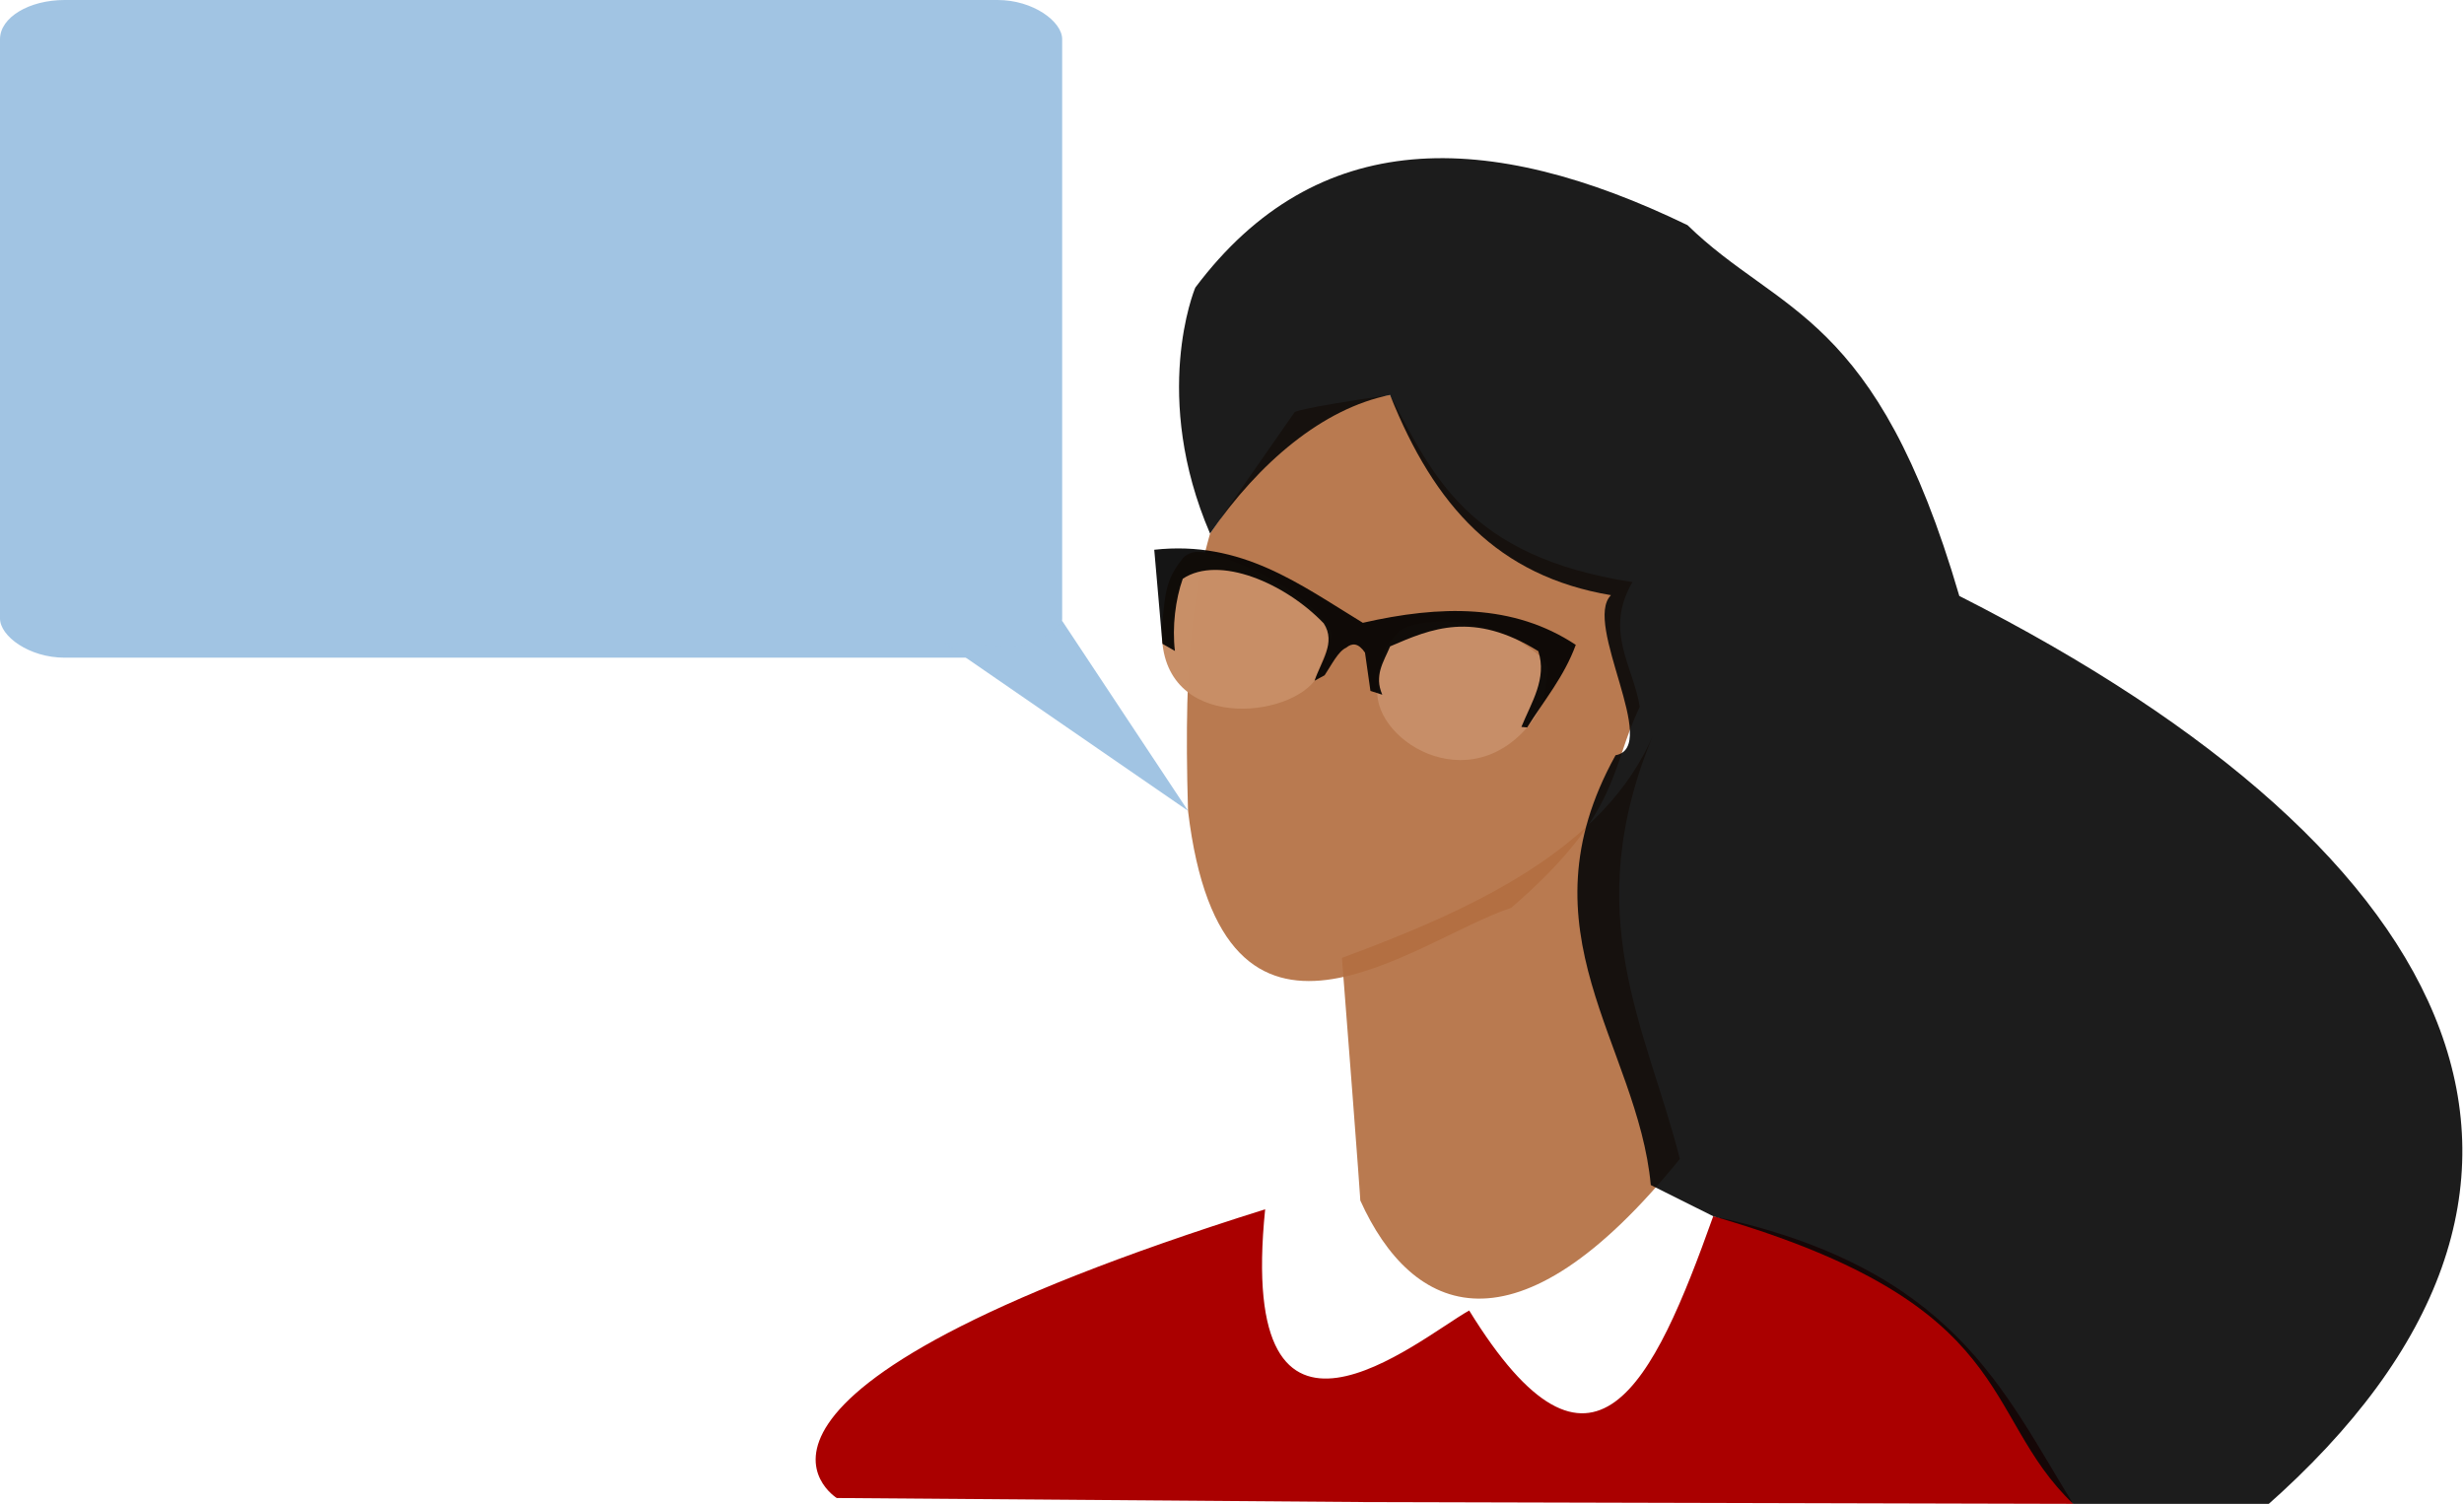 <?xml version="1.0" encoding="UTF-8" standalone="no"?>
<!-- Created with Inkscape (http://www.inkscape.org/) -->

<svg
   xmlns:dc="http://purl.org/dc/elements/1.1/"
   xmlns:cc="http://creativecommons.org/ns#"
   xmlns:rdf="http://www.w3.org/1999/02/22-rdf-syntax-ns#"
   xmlns:svg="http://www.w3.org/2000/svg"
   xmlns="http://www.w3.org/2000/svg"
   xmlns:sodipodi="http://sodipodi.sourceforge.net/DTD/sodipodi-0.dtd"
   xmlns:inkscape="http://www.inkscape.org/namespaces/inkscape"
   width="276.29mm"
   height="168.631mm"
   viewBox="0 0 276.29 168.631"
   version="1.1"
   id="svg9988"
   inkscape:version="0.92.4 (5da689c313, 2019-01-14)"
   sodipodi:docname="human.svg">
  <defs
     id="defs9982">
    <meshgradient
       inkscape:collect="always"
       id="meshgradient10840"
       gradientUnits="userSpaceOnUse"
       x="214.967"
       y="132.092"
       gradientTransform="matrix(2.408,8.8678136e-8,-8.8678135e-8,2.408,-343.045,-223.348)">
      <meshrow
         id="meshrow10842">
        <meshpatch
           id="meshpatch10844">
          <stop
             path="c 0.223,-0.302  0.586,-0.302  0.809,0"
             style="stop-color:#ffffff;stop-opacity:1"
             id="stop10846" />
          <stop
             path="c 0.223,0.302  0.223,0.792  0,1.094"
             style="stop-color:#ffaaee;stop-opacity:1"
             id="stop10848" />
          <stop
             path="c -0.223,0.302  -0.586,0.302  -0.809,0"
             style="stop-color:#ffffff;stop-opacity:1"
             id="stop10850" />
          <stop
             path="c -0.223,-0.302  -0.223,-0.792  0,-1.094"
             style="stop-color:#ffaaee;stop-opacity:1"
             id="stop10852" />
        </meshpatch>
      </meshrow>
    </meshgradient>
  </defs>
  <sodipodi:namedview
     id="base"
     pagecolor="#ffffff"
     bordercolor="#666666"
     borderopacity="1.0"
     inkscape:pageopacity="0.0"
     inkscape:pageshadow="2"
     inkscape:zoom="0.7"
     inkscape:cx="268.20033"
     inkscape:cy="372.77137"
     inkscape:document-units="mm"
     inkscape:current-layer="layer1"
     showgrid="false"
     inkscape:window-width="1920"
     inkscape:window-height="1017"
     inkscape:window-x="-8"
     inkscape:window-y="-8"
     inkscape:window-maximized="1" />
  <g
     inkscape:label="Layer 1"
     inkscape:groupmode="layer"
     id="layer1"
     transform="translate(66.482,-80.625)">
    <path
       style="fill:#b36f41;fill-opacity:0.915;stroke:none;stroke-width:1.634px;stroke-linecap:butt;stroke-linejoin:miter;stroke-opacity:1"
       d="m 89.383,124.911 c -10.708,1.554 -10.708,1.943 -10.708,1.943 l -9.472,13.6 c -1.582,5.709 -3.044,12.16 -2.471,31.086 3.887,32.525 25.463,14.414 36.242,10.88 12.371,-10.685 11.055,-15.631 14.414,-22.537 -0.732,-4.555 -4.028,-8.505 -0.824,-13.989 -18.586,-2.846 -22.438,-12.109 -27.181,-20.983 z"
       id="path9940"
        class="human_path"
       inkscape:connector-curvature="0"
       sodipodi:nodetypes="cccccccc" />
    <path
       style="fill:#b36f41;fill-opacity:0.915;stroke:none;stroke-width:1.634px;stroke-linecap:butt;stroke-linejoin:miter;stroke-opacity:0.918"
       d="m 83.99,188.037 c 2.059,26.423 2.059,27.2 2.059,27.2 5.778,12.794 17.434,18.105 35.83,-4.663 -3.69,-14.644 -11.531,-27.33 -2.883,-47.795 -5.425,13.106 -20.694,19.962 -35.006,25.257 z"
       id="path9944"
        class="human_path"
       inkscape:connector-curvature="0"
       sodipodi:nodetypes="ccccc" />
    <path
       style="fill:none;stroke:none;stroke-width:1.634px;stroke-linecap:butt;stroke-linejoin:miter;stroke-opacity:1"
       d="m 75.38,216.227 c 4.724,-0.994 10.612,-0.829 10.67,-0.989 6.148,7.722 10.805,23.157 32.573,-1.731 l 7.001,3.497 -7.413,18.263 c -9.947,5.594 -14.378,4.239 -19.954,-7.693 -10.315,7.534 -24.406,15.66 -22.877,-11.347 z"
       id="path9946"
        class="human_path"
       inkscape:connector-curvature="0"
       sodipodi:nodetypes="ccccccc" />
    <path
       style="fill:#aa0000;stroke:none;stroke-width:1.634px;stroke-linecap:butt;stroke-linejoin:miter;stroke-opacity:1"
       d="M 75.38,216.227 C 8.831,237.113 27.344,248.601 27.344,248.601 l 59.166,0.455 79.475,0.2 c -7.926,-12.779 -13.407,-26.455 -40.36,-32.252 -6.717,18.819 -13.49,33.101 -27.367,10.57 -5.695,3.2 -26.139,20.682 -22.877,-11.347 z"
       id="path9948"
        class="human_path"
       inkscape:connector-curvature="0"
       sodipodi:nodetypes="ccccccc" />
    <path
       style="fill:#080808;fill-opacity:0.915;stroke:none;stroke-width:1.634px;stroke-linecap:butt;stroke-linejoin:miter;stroke-opacity:1"
       d="m 69.202,140.454 c -6.608,-15.376 -1.797,-27.283 -1.647,-27.589 13.611,-18.132 32.805,-17.826 55.186,-6.994 10.333,10.085 21.15,9.648 30.476,41.578 57.479,29.142 74.841,66.533 34.24,102.221 l -21.473,-0.414 c -10.557,-10.097 -5.954,-22.295 -40.36,-32.252 l -7.001,-3.497 c -1.465,-15.795 -14.941,-28.384 -3.952,-48.196 5.066,-0.901 -3.698,-14.781 -0.513,-17.947 -12.665,-2.135 -19.792,-9.964 -24.776,-22.453 v 0 c -7.538,1.514 -14.687,7.573 -20.18,15.543 z"
       id="path9942"
        class="human_path"
       inkscape:connector-curvature="0"
       sodipodi:nodetypes="ccccccccccccc" />
    <ellipse
       style="opacity:1;fill:url(#meshgradient10840);fill-opacity:1;stroke:none;stroke-width:0.085;stroke-linejoin:round;stroke-miterlimit:4;stroke-dasharray:none;stroke-opacity:1"
       id="path10556"
        class="human_path"
       cx="175.614"
       cy="96.075"
       rx="1.378"
       ry="1.863"
       transform="rotate(25.967)" />
    <path
       style="fill:#c88f67;fill-opacity:0.996;stroke:none;stroke-width:0.127px;stroke-linecap:butt;stroke-linejoin:miter;stroke-opacity:1"
       d="m 63.864,150.266 c -1.121,12.268 13.563,11.209 17.058,6.693 l 1.889,-4.884 c 0.454,-0.952 -3.212,-5.654 -11.514,-8.693 -2.653,-0.989 -3.919,-1.232 -5.04,-0.283 -2.112,2.556 -2.059,4.177 -2.392,7.167 z"
       id="path10581"
        class="human_path"
       inkscape:connector-curvature="0"
       sodipodi:nodetypes="ccccccc" />
    <path
       style="fill:#c88f69;fill-opacity:0.965;stroke:none;stroke-width:0.116px;stroke-linecap:butt;stroke-linejoin:miter;stroke-opacity:1"
       d="m 104.761,162.194 c -7.339,8.429 -18.567,0.448 -16.583,-5.37 0.125,-1.629 -0.128,-3.103 2.028,-5.208 0.342,-0.894 6.298,-2.779 13.497,0.758 1.401,1.062 3.334,2.017 3.415,3.347 -0.351,2.988 -0.606,4.38 -2.357,6.473 z"
       id="path10581-0"
        class="human_path"
       inkscape:connector-curvature="0"
       sodipodi:nodetypes="cccccc"
       inkscape:transform-center-x="-1.7373247"
       inkscape:transform-center-y="6.4486341" />
    <path
       style="fill:#000000;fill-opacity:0.915;stroke:none;stroke-width:0.116px;stroke-linecap:butt;stroke-linejoin:miter;stroke-opacity:1"
       d="m 62.945,142.27 c 9.825,-1.076 16.283,3.866 23.389,8.191 8.649,-1.971 16.862,-2.176 23.878,2.473 -1.314,3.586 -3.566,6.241 -5.451,9.26 l -0.647,-0.058 c 1.125,-2.757 2.896,-5.417 1.896,-8.495 -7.311,-4.523 -11.972,-2.546 -16.613,-0.538 -0.754,1.794 -1.821,3.248 -0.882,5.421 l -1.328,-0.426 -0.61,-4.292 c -0.756,-1.109 -1.446,-1.097 -2.104,-0.556 -0.9,0.4 -1.638,1.917 -2.424,3.095 l -1.127,0.614 c 0.716,-2.141 2.445,-4.27 1.025,-6.438 -4.304,-4.502 -11.731,-7.7 -15.803,-5 -0.813,2.294 -1.207,5.386 -0.88,8.097 l -1.399,-0.802 z"
       id="path10579"
       class="human_path"
       inkscape:connector-curvature="0"
       sodipodi:nodetypes="cccccccccccccccccc" />
    <rect
       style="opacity:1;fill:#a1c4e3;fill-opacity:0.996;stroke:none;stroke-width:0.39;stroke-linejoin:round;stroke-miterlimit:4;stroke-dasharray:none;stroke-opacity:1;paint-order:markers fill stroke"
       id="rect10695"
       class="text_bubble"
       width="119.102"
       height="73.747"
       x="-66.482"
       y="80.625"
       rx="7.246"
       ry="4.391" />
    <path
       style="fill:#a1c4e3;fill-opacity:0.996;stroke:none;stroke-width:1.032px;stroke-linecap:butt;stroke-linejoin:miter;stroke-opacity:1"
       d="m 39.408,152.71 c 4.474,-0.356 9.396,2.279 13.212,-2.468 l 14.112,21.298 z"
       id="path10701-6"
       class="text_bubble"
       inkscape:connector-curvature="0"
       sodipodi:nodetypes="cccc" />
  </g>
</svg>
